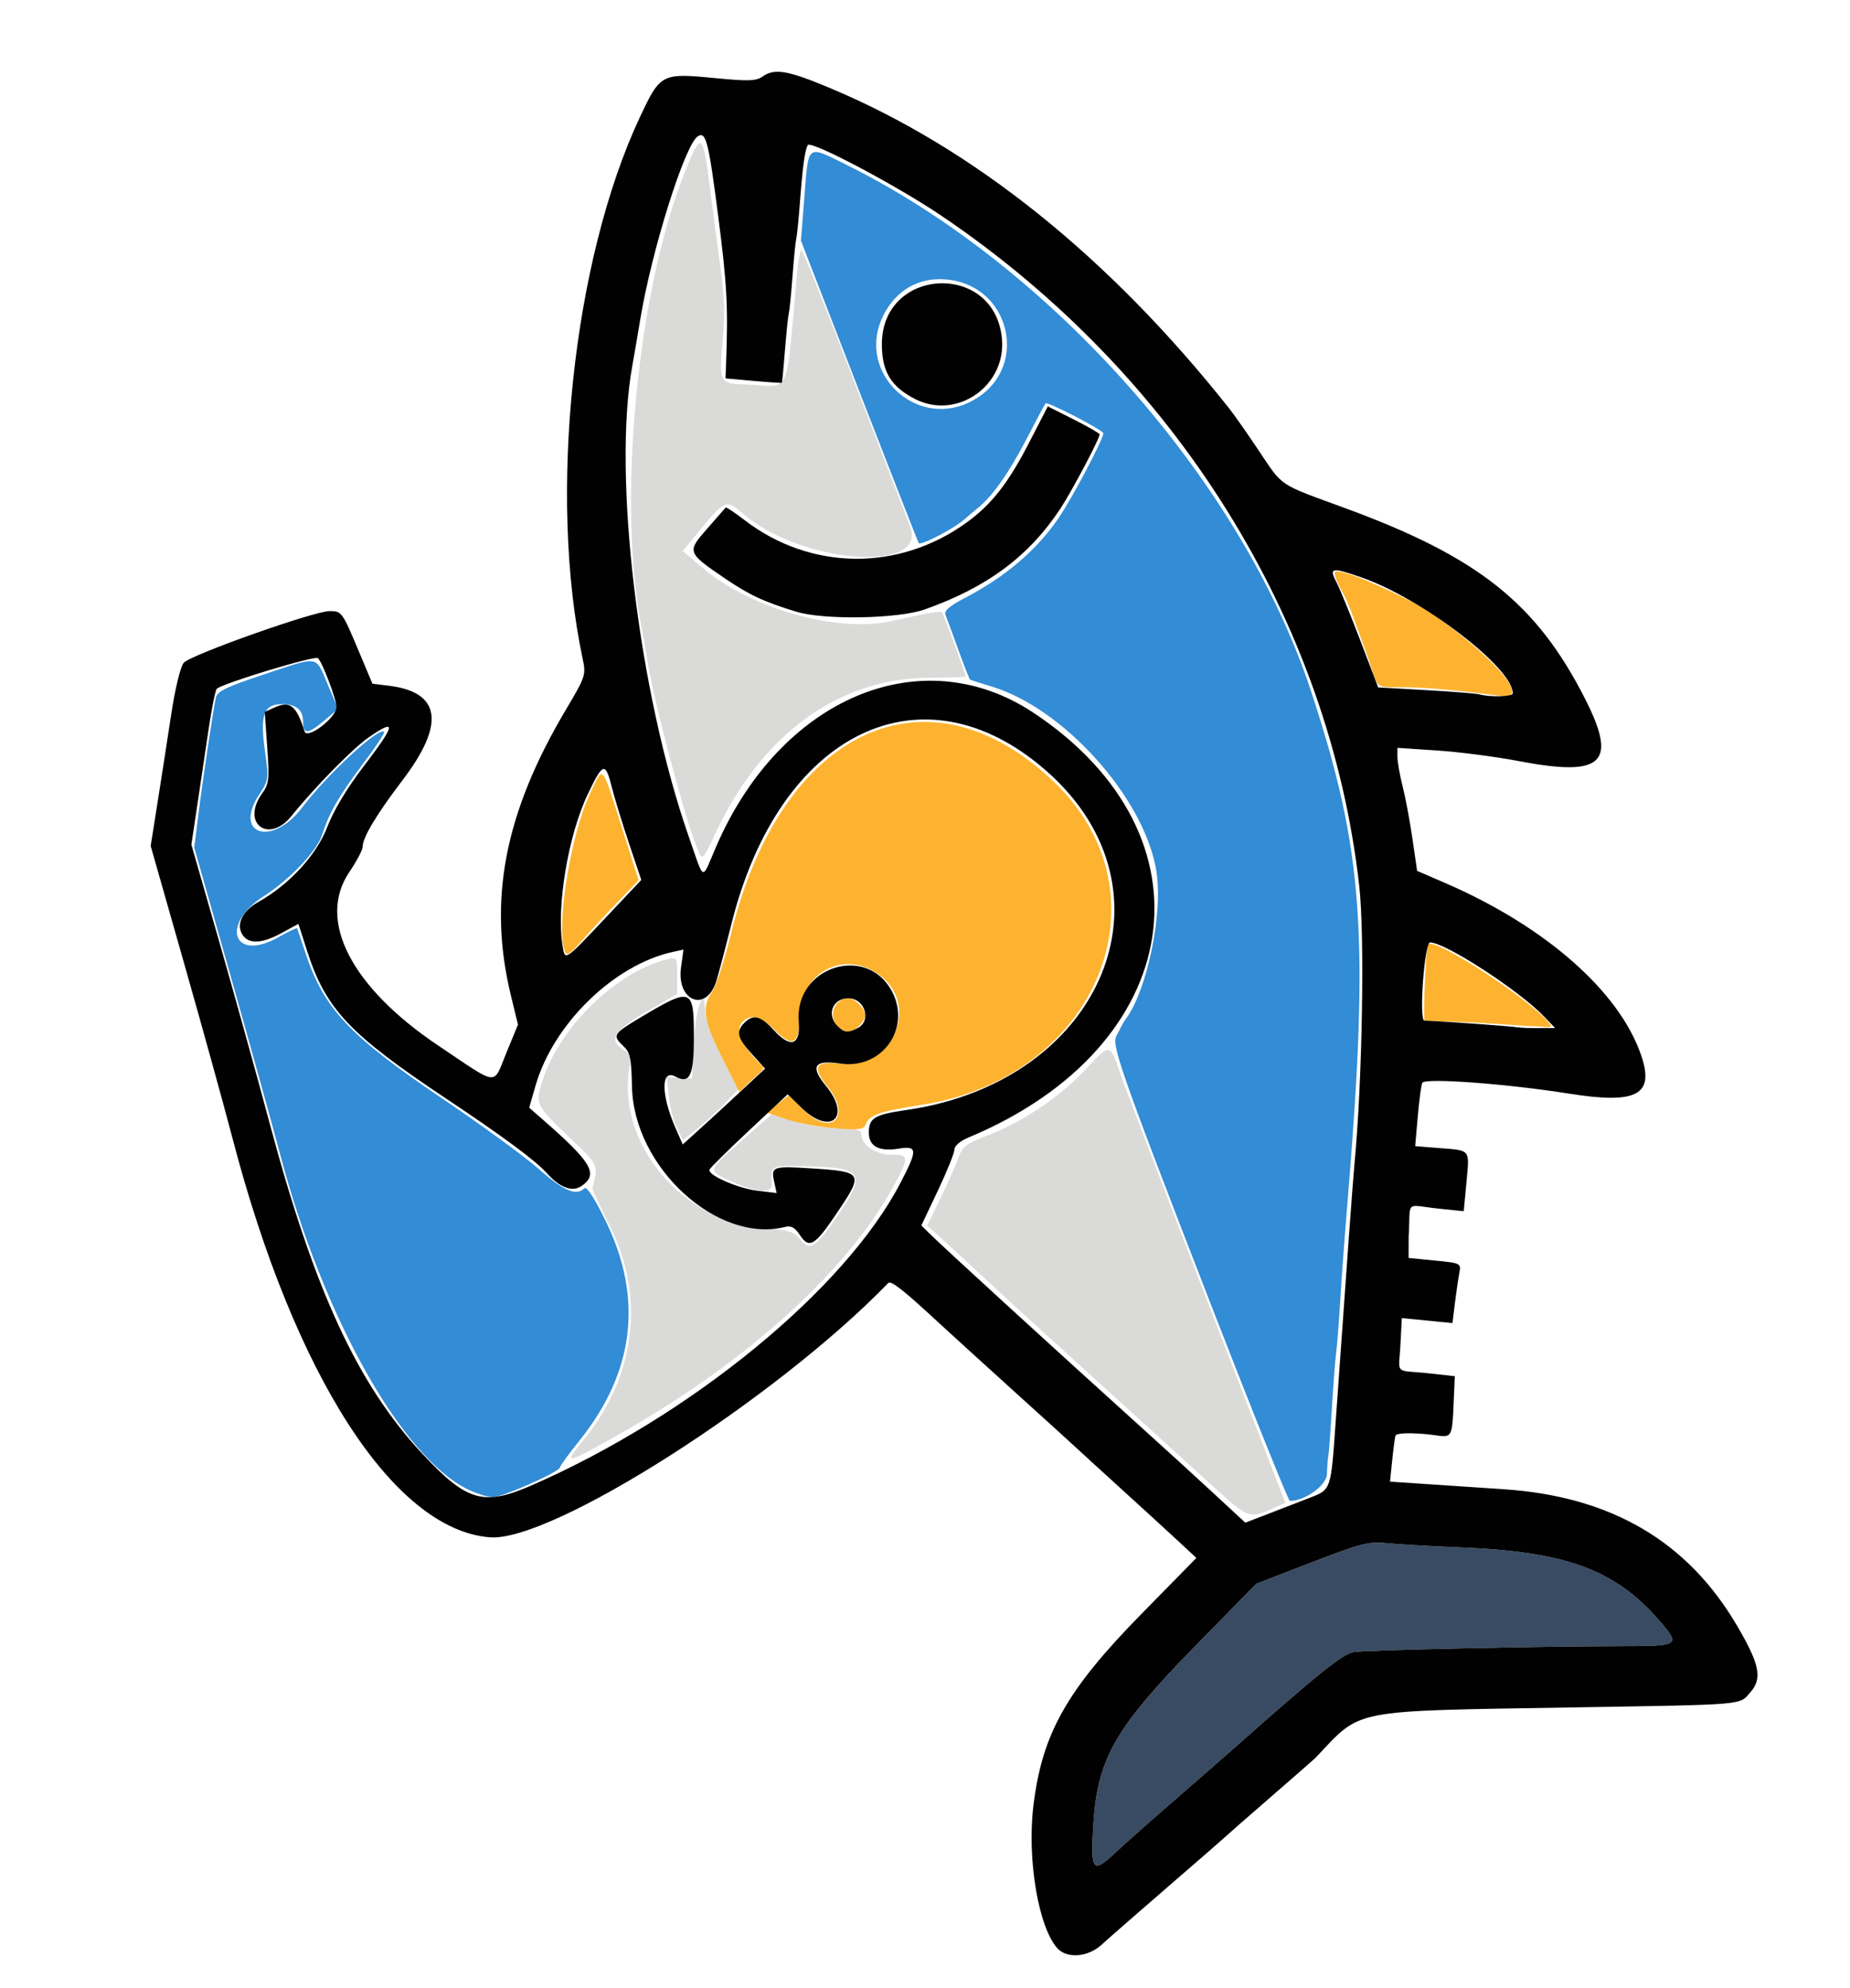 <?xml version="1.0" encoding="UTF-8" standalone="no"?>
<!-- Created with Inkscape (http://www.inkscape.org/) -->

<svg
   version="1.1"
   id="svg2"
   width="159.04"
   height="170.88"
   viewBox="0 0 159.04 170.88"
   sodipodi:docname="tonnitostiVectColor.svg"
   inkscape:version="1.2.2 (732a01da63, 2022-12-09)"
   xmlns:inkscape="http://www.inkscape.org/namespaces/inkscape"
   xmlns:sodipodi="http://sodipodi.sourceforge.net/DTD/sodipodi-0.dtd"
   xmlns="http://www.w3.org/2000/svg"
   xmlns:svg="http://www.w3.org/2000/svg">
  <defs
     id="defs6" />
  <sodipodi:namedview
     id="namedview4"
     pagecolor="#ffffff"
     bordercolor="#000000"
     borderopacity="0.25"
     inkscape:showpageshadow="2"
     inkscape:pageopacity="0.0"
     inkscape:pagecheckerboard="0"
     inkscape:deskcolor="#d1d1d1"
     showgrid="false"
     showguides="true"
     inkscape:zoom="3.8026788"
     inkscape:cx="79.154726"
     inkscape:cy="82.17891"
     inkscape:window-width="1368"
     inkscape:window-height="842"
     inkscape:window-x="-6"
     inkscape:window-y="-6"
     inkscape:window-maximized="1"
     inkscape:current-layer="g409" />
  <g
     inkscape:groupmode="layer"
     inkscape:label="Image"
     id="g8">
    <g
       id="g409"
       transform="translate(0.501,0.427)"
       style="display:inline">
      <path
         style="display:inline;fill:#dadad8;stroke-width:0.32"
         d="m 104.216,127.724 c -1.29,-1.174 -3.713,-3.379 -5.385,-4.901 -1.672,-1.522 -4.696,-4.266 -6.72,-6.1 -4.289,-3.885 -6.387,-5.806 -9.271,-8.489 -1.149,-1.069 -2.437,-2.254 -2.862,-2.633 l -0.772,-0.689 1.136,-2.327 c 0.625,-1.28 1.315,-2.839 1.534,-3.465 0.352,-1.006 0.659,-1.239 2.649,-2.01 3.018,-1.17 6.173,-3.318 8.386,-5.707 2.021,-2.183 2.016,-2.184 2.928,0.535 0.295,0.88 3.602,9.52 7.348,19.2 l 6.812,17.6 -1.184,0.536 c -1.82,0.825 -2.088,0.734 -4.598,-1.551 z m -54.534,-4.407 c 4.461,-5.477 5.3,-12.263 2.263,-18.324 -0.863,-1.724 -1.55,-3.209 -1.527,-3.3 0.536,-2.075 0.631,-1.872 -2.103,-4.488 -2.828,-2.705 -2.851,-2.76 -2.087,-5.01 1.534,-4.519 6.434,-9.188 10.685,-10.179 0.775,-0.181 0.803,-0.132 0.8,1.402 l -0.003,1.59 -2.64,1.527 c -2.819,1.63 -3.303,2.437 -1.963,3.273 0.56,0.35 0.644,0.628 0.487,1.61 -1.039,6.499 4.623,13.213 11.559,13.708 2.116,0.151 2.57,0.29 3.119,0.955 0.887,1.075 1.323,0.795 3.307,-2.126 2.494,-3.671 2.136,-4.089 -3.549,-4.152 -2.25,-0.025 -2.294,0.006 -2.17,1.516 0.074,0.894 -1.43,0.766 -3.75,-0.32 -1.768,-0.827 -1.782,-0.789 1.18,-3.403 l 2.54,-2.242 1.969,0.613 c 1.083,0.337 2.82,0.613 3.86,0.613 1.468,0 1.891,0.107 1.891,0.48 0,0.922 1.219,1.76 2.56,1.76 1.577,0 1.586,0.19 0.134,2.832 -4.061,7.387 -12.943,15.324 -24.081,21.518 -4.16,2.314 -4.25,2.319 -2.482,0.148 z m 8.018,-26.76 c -0.287,-0.556 -0.601,-1.774 -0.698,-2.706 l -0.175,-1.696 1.082,0.052 1.082,0.052 0.16,-3.174 c 0.15,-2.985 0.96,-5.078 0.96,-2.482 0,0.526 0.64,2.23 1.423,3.787 l 1.423,2.83 -1.183,1.227 c -0.651,0.675 -1.716,1.653 -2.367,2.174 l -1.184,0.947 z M 59.572,72.831 C 58.539,70.563 55.672,59.804 55.113,56.099 c -0.08,-0.528 -0.274,-1.608 -0.432,-2.4 -2.15,-10.774 -0.441,-29.003 3.685,-39.311 1.439,-3.596 1.549,-3.518 2.193,1.553 0.28,2.201 0.6,4.649 0.712,5.44 0.538,3.802 0.586,4.851 0.346,7.649 -0.291,3.4 -0.235,3.51 1.853,3.584 4.172,0.148 3.537,1.447 4.519,-9.236 0.117,-1.276 0.301,-2.317 0.407,-2.313 0.107,0.004 2.118,5.008 4.468,11.12 2.351,6.112 4.543,11.794 4.872,12.626 1.603,4.06 -9.372,3.232 -14.357,-1.083 -1.417,-1.226 -1.576,-1.173 -3.508,1.168 l -1.679,2.035 1.679,1.433 c 4.115,3.513 11.616,5.635 16.239,4.595 3.012,-0.678 4.236,-0.891 4.365,-0.762 0.141,0.141 2.035,5.277 2.035,5.518 0,0.057 -1.413,0.109 -3.139,0.115 -7.812,0.028 -14.445,4.889 -18.441,13.517 -0.95,2.052 -1.051,2.161 -1.359,1.483 z"
         id="path419" />
      <path
         style="display:inline;fill:#fdb330;stroke-width:0.32"
         d="m 71.311,96.56 c -1.32,-0.098 -3.183,-0.443 -4.141,-0.766 l -1.741,-0.587 0.936,-0.747 0.936,-0.747 1.33,1.305 c 2.329,2.285 4.103,0.56 2.05,-1.994 -1.404,-1.748 -1.144,-2.265 1.02,-2.031 4.767,0.515 7.054,-5.416 3.033,-7.868 -2.998,-1.828 -6.422,0.196 -6.486,3.835 -0.042,2.38 -0.602,2.691 -2.119,1.174 -1.191,-1.191 -2.086,-1.441 -2.756,-0.772 -0.653,0.653 -0.265,1.55 0.576,2.656 1.355,1.781 1.765,0.869 0.032,2.529 l -0.928,0.889 -1.472,-2.941 c -1.613,-3.222 -1.787,-4.377 -0.859,-5.689 0.337,-0.477 1.072,-2.739 1.633,-5.027 4.315,-17.592 16.968,-23.451 27.857,-12.898 10.01,9.701 3.586,25.299 -11.383,27.639 -3.688,0.577 -4.569,0.875 -4.889,1.657 -0.201,0.49 -0.54,0.54 -2.631,0.384 z m 0.183,-8.804 c -0.848,-0.848 -0.245,-2.377 0.937,-2.377 0.56,0 1.44,0.88 1.44,1.44 0,0.56 -0.88,1.44 -1.44,1.44 -0.239,0 -0.661,-0.226 -0.937,-0.503 z m 59.428,0.015 c -0.294,-0.007 -2.006,-0.161 -4.382,-0.287 -2.376,-0.126 -4.538,-0.141 -4.568,-0.165 -0.163,-0.128 0.121,-6.428 0.283,-6.59 0.623,-0.623 9.462,5.206 10.547,6.961 0.189,0.306 -0.803,0.106 -1.205,0.096 z m -82.857,-6.398 c -0.787,-2.05 0.449,-9.919 2.122,-13.514 1.191,-2.558 0.994,-2.752 2.723,2.687 l 1.49,4.687 -1.883,1.953 c -1.036,1.074 -2.418,2.569 -3.071,3.321 -0.923,1.063 -1.231,1.256 -1.381,0.866 z m 78.447,-22.238 c -1.056,-0.134 -3.358,-0.374 -5.12,-0.456 -4.341,-0.203 -3.024,0.733 -4.635,-3.539 -0.595,-1.579 -1.298,-3.709 -1.816,-4.609 -0.788,-1.369 -0.714,-1.772 -0.661,-1.825 0.662,-0.244 4.623,1.561 6.787,2.696 3.513,1.842 10.612,8.073 7.765,8.018 -0.221,-0.004 -1.264,-0.15 -2.32,-0.284 z"
         id="path417"
         sodipodi:nodetypes="sscccssssssssscsscssssssssssssccsssssscssssssscsss" />
      <path
         style="display:inline;fill:#328cd6;stroke-width:0.32"
         d="M 103.662,111.859 C 95.376,90.538 95.062,89.322 95.502,88.553 c 0.189,-0.33 0.329,-0.637 0.397,-0.769 0.064,-0.125 0.226,-0.41 0.49,-0.781 1.678,-2.356 3.205,-9.044 2.462,-12.89 -1.196,-6.192 -7.97,-13.664 -14.067,-15.517 -0.986,-0.3 -1.838,-0.573 -1.893,-0.608 -0.055,-0.035 -0.509,-1.194 -1.009,-2.577 -0.5,-1.382 -0.995,-2.729 -1.101,-2.993 -0.138,-0.344 0.328,-0.752 1.649,-1.44 3.5,-1.824 6.195,-4.121 8.076,-6.88 1.18,-1.731 3.846,-6.78 3.846,-7.283 0,-0.263 -4.798,-2.747 -4.97,-2.573 -0.052,0.053 -0.767,1.392 -1.589,2.976 -1.549,2.986 -2.977,5.018 -4.235,6.025 -0.402,0.322 -0.916,0.754 -1.142,0.96 -0.841,0.767 -3.716,2.271 -3.931,2.056 -0.048,-0.048 -2.348,-5.918 -5.11,-13.044 l -5.022,-12.956 0.297,-3.752 c 0.368,-4.645 0.156,-4.489 3.702,-2.726 17.645,8.777 33.975,27.309 39.869,45.246 4.509,13.722 5.019,21.001 3.095,44.191 -0.257,3.101 -0.45,5.741 -0.647,8.88 -0.1,1.584 -0.241,3.312 -0.315,3.84 -0.074,0.528 -0.232,2.616 -0.352,4.64 -0.12,2.024 -0.26,3.896 -0.311,4.16 -0.051,0.264 -0.104,0.953 -0.118,1.531 -0.023,0.969 -1.872,2.309 -3.187,2.309 -0.126,0 -3.153,-7.524 -6.727,-16.72 z M 82.684,34.217 c 5.626,-2.556 3.824,-10.599 -2.385,-10.647 -2.224,-0.017 -4.087,1.272 -5.029,3.479 -1.96,4.593 2.848,9.243 7.414,7.169 z M 39.651,127.555 C 34.03,124.773 27.305,112.775 23.634,98.979 c -0.749,-2.816 -2.729,-9.944 -4.4,-15.84 l -3.037,-10.72 0.362,-2.88 c 0.369,-2.938 1.233,-8.722 1.489,-9.973 0.117,-0.57 0.837,-0.925 4.063,-2 4.898,-1.632 4.484,-1.693 5.551,0.817 l 0.903,2.124 -1.254,1.053 c -1.355,1.138 -1.759,1.144 -1.759,0.024 0,-1.005 -0.592,-1.485 -1.831,-1.485 -1.554,0 -1.882,0.92 -1.444,4.042 0.332,2.367 0.316,2.491 -0.467,3.676 -2.314,3.496 1.06,4.585 3.653,1.178 2.223,-2.921 6.606,-6.967 7.058,-6.515 0.08,0.08 -0.74,1.32 -1.822,2.756 -2.063,2.738 -2.891,4.176 -3.513,6.101 -0.448,1.385 -2.774,3.831 -5.006,5.262 -3.764,2.414 -2.644,5.703 1.21,3.551 0.876,-0.489 1.618,-0.845 1.649,-0.79 0.031,0.054 0.337,0.956 0.679,2.003 1.602,4.895 3.769,7.214 11.803,12.634 3.362,2.268 7.106,5.001 8.32,6.073 2.113,1.866 3.207,2.327 3.893,1.64 0.198,-0.198 0.852,0.804 1.828,2.8 3.252,6.654 2.488,12.996 -2.277,18.921 -0.908,1.129 -1.651,2.15 -1.651,2.27 0,0.369 -4.942,2.558 -5.774,2.558 -0.432,-1.4e-4 -1.425,-0.316 -2.205,-0.703 z"
         id="path415"
         sodipodi:nodetypes="sssssssssssssssssscssssssscssssssscsscsssscssssssssssssssssssssc" />
      <path
         style="display:inline;fill:#394b62;stroke-width:0.32"
         d="m 93.466,156.819 c 0.308,-5.996 1.751,-8.581 8.82,-15.797 l 5.214,-5.324 4.755,-1.833 c 4.273,-1.647 4.929,-1.815 6.466,-1.655 0.941,0.098 3.87,0.266 6.511,0.374 8.842,0.36 13.061,1.903 16.791,6.14 2.012,2.285 1.947,2.334 -3.111,2.339 -6.972,0.006 -21.899,0.333 -23.026,0.504 -0.943,0.143 -3.107,1.886 -10.654,8.579 -0.616,0.546 -2.776,2.431 -4.8,4.189 -2.024,1.758 -4.256,3.736 -4.96,4.396 -2.014,1.889 -2.192,1.719 -2.005,-1.912 z"
         id="path413" />
      <path
         style="display:inline;fill:#010102;stroke-width:0.32"
         d="m 90.403,167.036 c -1.627,-1.798 -2.616,-7.636 -2.07,-12.213 0.742,-6.215 2.848,-9.962 9.277,-16.513 l 4.739,-4.828 -1.519,-1.412 c -0.836,-0.777 -3.103,-2.852 -5.039,-4.612 -1.936,-1.76 -3.592,-3.273 -3.68,-3.363 -0.088,-0.09 -2.464,-2.248 -5.28,-4.796 -2.816,-2.548 -5.84,-5.3 -6.72,-6.115 -2.957,-2.738 -4.02,-3.573 -4.251,-3.334 -9.662,9.978 -28.933,22.278 -34.247,21.859 -8.274,-0.652 -16.792,-13.863 -22.135,-34.331 -0.735,-2.816 -2.617,-9.614 -4.181,-15.107 l -2.844,-9.987 0.597,-3.773 c 0.328,-2.075 0.857,-5.486 1.175,-7.579 0.334,-2.195 0.787,-4.054 1.072,-4.392 0.568,-0.674 11.196,-4.441 12.53,-4.441 1.054,0 1.085,0.042 2.546,3.52 l 1.143,2.72 1.418,0.175 c 4.456,0.549 4.859,3.257 1.202,8.073 -2.299,3.027 -3.464,4.974 -3.464,5.787 0,0.253 -0.519,1.231 -1.154,2.173 -2.788,4.137 0.174,9.882 7.692,14.919 5.269,3.531 4.639,3.47 5.835,0.563 l 0.984,-2.39 -0.606,-2.49 c -1.998,-8.206 -0.554,-15.697 4.741,-24.604 1.667,-2.805 1.721,-2.966 1.432,-4.32 -2.998,-14.04 -0.857,-34.309 4.923,-46.603 1.751,-3.724 1.864,-3.783 6.415,-3.339 2.875,0.28 3.557,0.26 4.104,-0.124 1.052,-0.737 2.158,-0.551 5.813,0.981 12.355,5.176 24.006,14.526 34.323,27.544 0.408,0.515 1.527,2.109 2.488,3.543 2.176,3.249 1.616,2.873 7.491,5.027 11.419,4.187 16.444,8.181 20.609,16.378 2.822,5.555 1.547,6.746 -5.729,5.353 -1.936,-0.371 -5.068,-0.777 -6.96,-0.903 l -3.44,-0.229 v 0.776 c 0,0.427 0.2,1.563 0.445,2.524 0.245,0.961 0.625,2.99 0.846,4.51 l 0.401,2.762 2.434,1.054 c 8.615,3.732 14.966,9.322 16.834,14.818 1.153,3.393 -0.376,4.202 -6.201,3.277 -5.344,-0.848 -12.349,-1.368 -12.616,-0.936 -0.091,0.147 -0.267,1.433 -0.391,2.858 l -0.226,2.59 2.135,0.171 c 2.659,0.213 2.542,0.059 2.268,2.977 l -0.229,2.444 -2.096,-0.214 c -3.056,-0.312 -2.446,-0.845 -2.639,2.434 l -0.005,1.799 2.261,0.223 c 2.239,0.221 2.259,0.231 2.097,1.081 -0.09,0.472 -0.259,1.632 -0.376,2.576 l -0.212,1.718 -2.177,-0.214 -2.177,-0.214 -0.108,2.138 c -0.145,2.877 -0.656,2.264 2.624,2.629 l 2.04,0.227 -0.076,1.76 c -0.184,4.226 -0.07,3.389 -2.662,3.197 -1.411,-0.105 -2.306,-0.045 -2.365,0.157 -0.052,0.179 -0.179,1.141 -0.281,2.137 l -0.186,1.811 2.639,0.176 c 1.452,0.097 4.658,0.311 7.125,0.476 9.254,0.619 15.828,4.472 20.099,11.781 1.917,3.28 2.156,4.478 1.129,5.656 -0.991,1.137 -0.164,1.066 -15.153,1.316 -19.51,0.325 -18.203,0.071 -22.24,4.332 -0.088,0.093 -1.816,1.605 -3.84,3.36 -2.024,1.755 -3.752,3.268 -3.84,3.363 -0.088,0.094 -2.32,2.037 -4.96,4.318 -2.64,2.281 -5.232,4.545 -5.76,5.032 -1.155,1.064 -2.969,1.21 -3.788,0.305 z m 5.068,-8.305 c 0.704,-0.66 2.936,-2.639 4.96,-4.396 2.024,-1.758 4.184,-3.643 4.8,-4.189 7.547,-6.693 9.711,-8.436 10.654,-8.579 1.127,-0.171 16.054,-0.498 23.026,-0.504 5.057,-0.005 5.122,-0.053 3.111,-2.339 -3.73,-4.237 -7.949,-5.78 -16.791,-6.14 -2.64,-0.107 -5.57,-0.276 -6.511,-0.374 -1.537,-0.16 -2.193,0.007 -6.466,1.655 l -4.755,1.833 -5.214,5.324 c -7.068,7.216 -8.511,9.801 -8.82,15.797 -0.187,3.631 -0.008,3.801 2.005,1.912 z m 16.64,-30.424 c 1.822,-0.71 1.797,-0.637 2.207,-6.449 0.97,-13.736 1.49,-20.88 1.621,-22.24 0.676,-7.04 0.892,-19.624 0.409,-23.916 -2.566,-22.825 -15.779,-44.002 -35.938,-57.599 -3.855,-2.6 -11.203,-6.484 -11.465,-6.06 -0.247,0.4 -0.444,1.82 -0.672,4.855 -0.112,1.496 -0.257,2.936 -0.322,3.2 -0.065,0.264 -0.209,1.704 -0.32,3.2 -0.111,1.496 -0.255,2.936 -0.32,3.2 -0.065,0.264 -0.214,1.704 -0.332,3.2 -0.118,1.496 -0.236,2.744 -0.262,2.774 -0.026,0.03 -1.127,-0.042 -2.447,-0.16 l -2.399,-0.214 0.048,-1.28 c 0.182,-4.88 0.079,-6.806 -0.674,-12.64 -0.834,-6.463 -1.053,-7.325 -1.751,-6.894 -1.102,0.681 -3.947,9.708 -4.946,15.694 -0.264,1.584 -0.573,3.384 -0.685,4 -1.72,9.444 0.527,28.172 4.866,40.56 1.367,3.902 1.045,3.792 2.338,0.8 5.54,-12.811 17.67,-17.905 27.322,-11.474 15.886,10.586 13.09,28.676 -5.639,36.483 -0.7,0.292 -1.2,0.72 -1.2,1.028 0,0.29 -0.64,1.879 -1.422,3.529 l -1.422,3.001 0.724,0.716 c 1.203,1.191 10.924,10.083 18.119,16.576 2.024,1.826 4.878,4.431 6.343,5.788 l 2.663,2.467 1.977,-0.761 c 1.088,-0.419 2.697,-1.042 3.577,-1.385 z M 67.951,52.15 c -2.764,-0.842 -4.046,-1.44 -6.143,-2.869 -3.252,-2.214 -3.271,-2.267 -1.512,-4.269 0.828,-0.942 1.542,-1.759 1.588,-1.815 0.046,-0.056 0.782,0.434 1.635,1.089 5.641,4.33 13.196,4.426 19.022,0.24 2.182,-1.568 3.616,-3.392 5.428,-6.905 l 1.608,-3.118 2.227,1.122 c 1.225,0.617 2.227,1.195 2.227,1.286 0,0.373 -2.399,4.906 -3.389,6.404 -2.695,4.078 -6.305,6.755 -11.651,8.642 -2.293,0.809 -8.653,0.921 -11.04,0.193 z M 78.167,33.871 c -2.063,-1.05 -2.856,-2.356 -2.856,-4.708 0,-6.658 9.683,-7.131 10.32,-0.504 0.391,4.074 -3.862,7.045 -7.464,5.212 z M 45.231,127.231 c 13.694,-5.987 26.898,-16.815 31.67,-25.97 1.504,-2.886 1.486,-3.221 -0.161,-2.957 -1.679,0.268 -2.549,-0.202 -2.549,-1.377 0,-1.261 0.481,-1.552 3.218,-1.945 16.952,-2.435 23.744,-18.893 12.033,-29.158 -10.641,-9.328 -22.931,-3.354 -27.062,13.155 -0.55,2.2 -1.142,4.433 -1.314,4.963 -0.879,2.701 -3.42,1.682 -3.022,-1.211 l 0.212,-1.54 -0.912,0.199 c -5.059,1.107 -10.274,6.182 -11.805,11.49 l -0.548,1.901 1.081,0.944 c 4.32,3.774 4.9,4.751 3.433,5.778 -0.796,0.558 -1.861,0.169 -2.993,-1.092 C 45.529,99.32 42.789,97.29 37.871,94.013 29.511,88.441 27.51,86.315 25.892,81.284 l -0.74,-2.302 -1.518,0.826 c -1.628,0.886 -2.783,0.921 -3.297,0.1 -0.559,-0.893 0.001,-2.039 1.374,-2.811 2.67,-1.501 5.005,-4.043 5.926,-6.452 0.532,-1.392 1.681,-3.313 3.063,-5.121 2.828,-3.699 2.939,-4.26 0.509,-2.581 -1.375,0.951 -4.61,4.242 -6.65,6.767 -1.965,2.431 -4.354,0.633 -2.541,-1.913 0.609,-0.855 0.65,-1.213 0.455,-3.985 l -0.214,-3.045 0.826,-0.376 c 1.348,-0.614 1.89,-0.187 2.598,2.048 0.23,0.727 2.733,-1.179 2.743,-2.088 0.007,-0.632 -1.189,-3.797 -1.589,-4.208 -0.243,-0.249 -8.178,2.154 -8.703,2.636 -0.12,0.11 -0.442,1.712 -0.715,3.56 -0.273,1.848 -0.715,4.816 -0.982,6.595 l -0.485,3.235 2.378,8.285 c 1.308,4.557 3.262,11.597 4.343,15.645 3.85,14.414 7.58,22.482 13.155,28.451 3.824,4.094 5.245,4.499 9.405,2.681 z m 22.996,-21.554 c -0.392,-0.598 -0.727,-0.775 -1.229,-0.648 -5.825,1.462 -13.023,-5.127 -13.169,-12.054 -0.051,-2.437 -0.158,-2.945 -0.729,-3.477 -0.962,-0.896 -0.873,-1.07 1.171,-2.297 4.724,-2.837 4.88,-2.788 4.88,1.539 0,3.29 -0.348,4.03 -1.584,3.368 -1.263,-0.676 -1.258,1.544 0.01,4.432 l 0.615,1.401 1.52,-1.375 c 0.836,-0.756 2.429,-2.223 3.54,-3.26 l 2.02,-1.884 -1.14,-1.262 c -1.26,-1.395 -1.387,-1.928 -0.637,-2.677 0.774,-0.774 1.394,-0.609 2.583,0.69 1.411,1.54 2.253,1.214 2.089,-0.809 -0.379,-4.672 5.811,-6.687 8.001,-2.604 1.709,3.187 -0.843,6.767 -4.44,6.227 -2.248,-0.337 -2.609,0.233 -1.219,1.929 2.214,2.702 0.393,4.315 -2.111,1.87 l -1.181,-1.154 -3.312,3.101 c -1.822,1.705 -3.358,3.225 -3.413,3.376 -0.171,0.467 2.456,1.615 4.159,1.817 l 1.614,0.191 -0.215,-0.978 c -0.286,-1.302 -0.13,-1.356 3.288,-1.135 4.345,0.281 4.413,0.399 2.169,3.738 -1.986,2.954 -2.437,3.22 -3.278,1.936 z M 73.252,87.927 c 1.199,-0.642 0.585,-2.549 -0.821,-2.549 -1.348,0 -1.904,1.411 -0.937,2.377 0.59,0.59 0.917,0.622 1.758,0.172 z M 132.251,86.957 c -2.158,-2.255 -8.501,-6.378 -9.812,-6.378 -0.486,0 -0.973,6.705 -0.488,6.723 2.499,0.094 7.446,0.502 7.573,0.52 0.451,0.064 0.928,0.117 1.9,0.117 h 1.767 z m -80.687,-8.505 3.065,-3.247 -1.059,-3.153 c -0.583,-1.734 -1.248,-3.909 -1.479,-4.833 -0.549,-2.194 -0.758,-2.128 -2.078,0.651 -1.676,3.529 -2.692,9.64 -2.155,12.963 0.219,1.356 0.118,1.421 3.707,-2.381 z M 129.551,59.168 c 0,-2.203 -7.832,-8.185 -13.083,-9.992 -2.506,-0.862 -2.726,-0.816 -2.079,0.436 0.294,0.568 1.222,2.836 2.063,5.04 l 1.528,4.006 4.1,0.231 c 2.255,0.127 4.318,0.29 4.585,0.363 0.95,0.258 2.885,0.202 2.885,-0.084 z"
         id="path411"
         sodipodi:nodetypes="csscssssscssscssssscsssssscssssssssssssscssscssssscsscsccssscccssccsssccsssssssssccsscscsssccsssssssssssssssscsssscsssssscssscssssssssscsssssssssssssssssscsscssssscsscsssssscsscsssscsssssssssssscsscsssssssscssscsssssssssssssscsscssssssssscssss" />
    </g>
  </g>
</svg>
